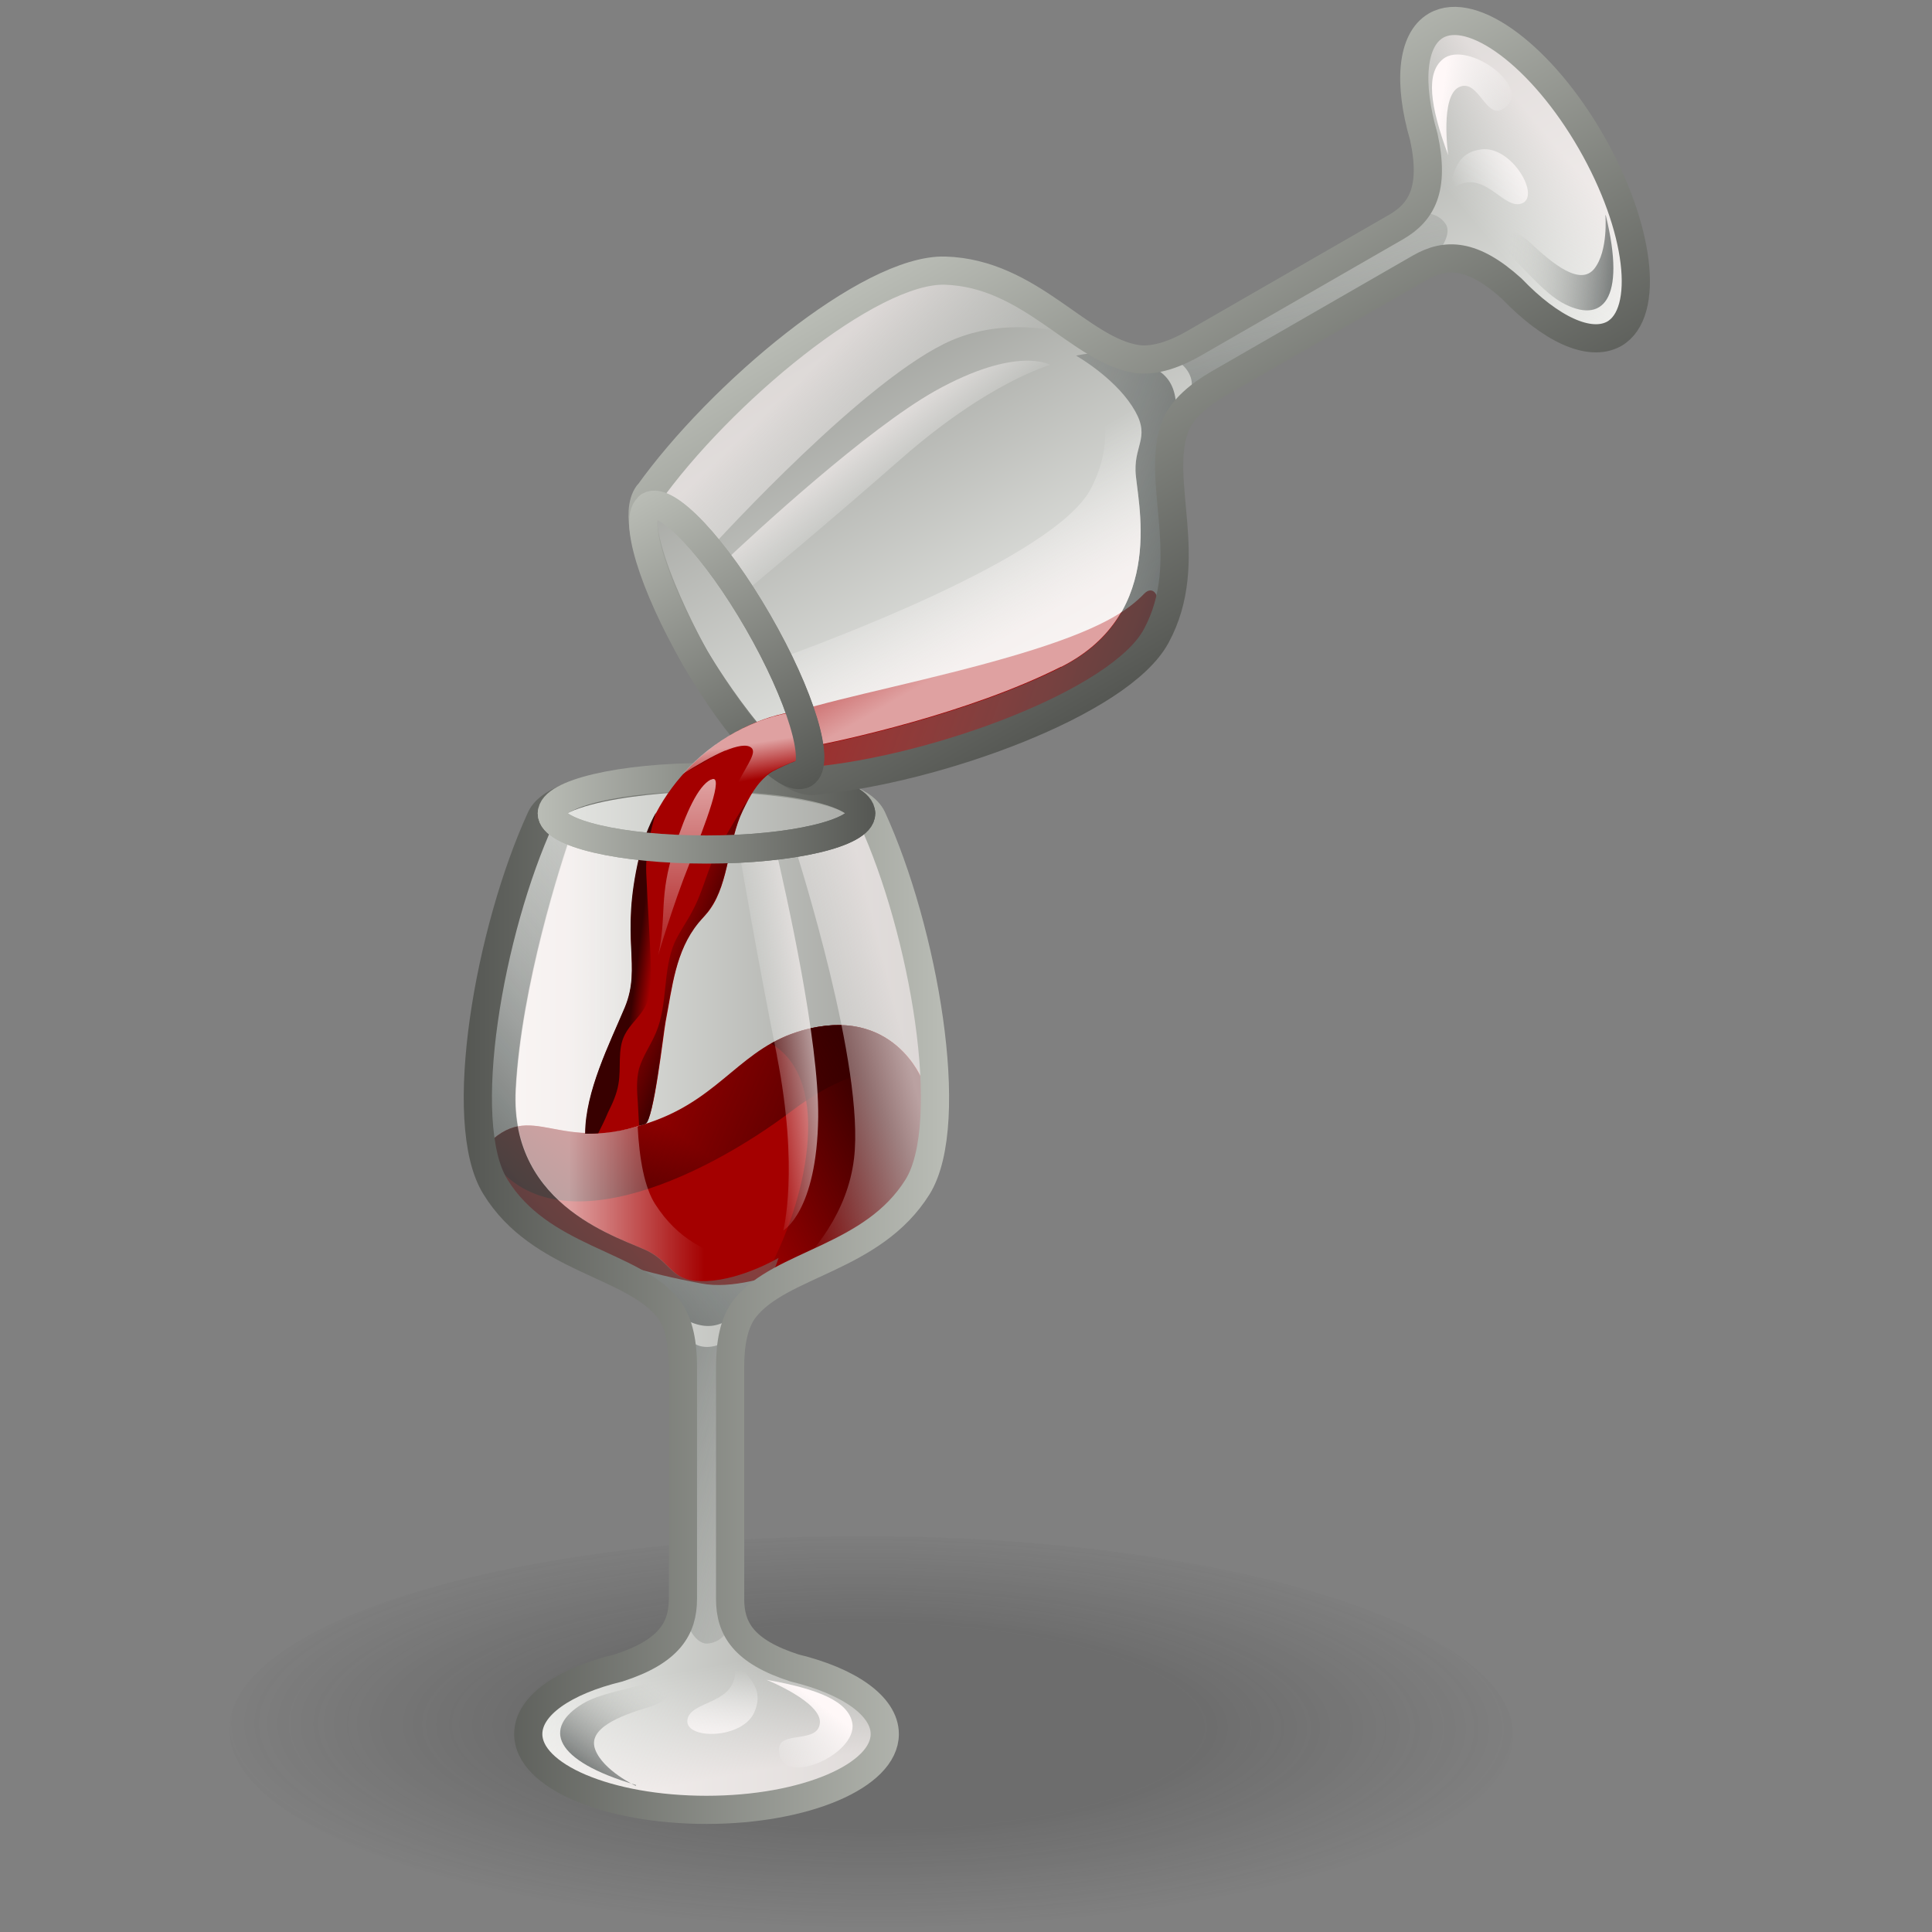 <?xml version="1.0" encoding="UTF-8" standalone="no"?>
<svg
   viewBox="0 0 48 48"
   version="1.1"
   id="svg55"
   sodipodi:docname="5-Pouring Water.svg"
   inkscape:version="1.3.2 (091e20e, 2023-11-25, custom)"
   xmlns:inkscape="http://www.inkscape.org/namespaces/inkscape"
   xmlns:sodipodi="http://sodipodi.sourceforge.net/DTD/sodipodi-0.dtd"
   xmlns:xlink="http://www.w3.org/1999/xlink"
   xmlns="http://www.w3.org/2000/svg"
   xmlns:svg="http://www.w3.org/2000/svg">
  <rect x="0" y="0" width="48" height="48" fill="#808080" stroke="none"/>
  <sodipodi:namedview
     id="namedview55"
     pagecolor="#ffffff"
     bordercolor="#666666"
     borderopacity="1.0"
     inkscape:showpageshadow="2"
     inkscape:pageopacity="0.0"
     inkscape:pagecheckerboard="0"
     inkscape:deskcolor="#d1d1d1"
     inkscape:zoom="16.2782"
     inkscape:cx="24.0199"
     inkscape:cy="23.9892"
     inkscape:current-layer="svg55" />
  <defs
     id="defs20">
    <radialGradient
       id="radial-gradient"
       cx="17.07"
       cy="-56.73"
       fx="17.07"
       fy="-56.73"
       r="4.88"
       gradientTransform="matrix(-0.286,2.181,-0.997,-0.623,-31.37,-31.14)"
       gradientUnits="userSpaceOnUse">
      <stop
         offset=".5"
         stop-color="#2c2c2c"
         stop-opacity=".5"
         id="stop1" />
      <stop
         offset=".99"
         stop-color="#2c2c2c"
         stop-opacity="0"
         id="stop2" />
    </radialGradient>
    <linearGradient
       id="linear-gradient"
       x1="12.23"
       y1="31.11"
       x2="24.18"
       y2="31.11"
       gradientTransform="translate(39.46) rotate(-180) scale(1 -1)"
       gradientUnits="userSpaceOnUse">
      <stop
         offset="0"
         stop-color="#888a85"
         id="stop3" />
      <stop
         offset="1"
         stop-color="#edeeeb"
         id="stop4" />
    </linearGradient>
    <linearGradient
       id="linear-gradient-2"
       x1="21.34"
       y1="39.01"
       x2="21.93"
       y2="42.27"
       gradientTransform="matrix(1, 0, 0, 1, 0, 0)"
       gradientUnits="userSpaceOnUse">
      <stop
         offset=".2"
         stop-color="#fff"
         stop-opacity="0"
         id="stop5" />
      <stop
         offset="1"
         stop-color="#fff7f7"
         id="stop6" />
    </linearGradient>
    <linearGradient
       id="linear-gradient-3"
       x1="20.18"
       y1="27.44"
       x2="22.12"
       y2="30.11"
       gradientTransform="translate(39.41) rotate(-180) scale(1 -1)"
       gradientUnits="userSpaceOnUse">
      <stop
         offset="0"
         stop-color="#380000"
         stop-opacity="0"
         id="stop7" />
      <stop
         offset="1"
         stop-color="#380000"
         id="stop8" />
    </linearGradient>
    <linearGradient
       id="linear-gradient-4"
       x1="22.14"
       y1="25.8"
       x2="15.11"
       y2="28.77"
       xlink:href="#linear-gradient-3" />
    <linearGradient
       id="linear-gradient-5"
       x1="19.69"
       y1="28.86"
       x2="15.58"
       y2="26.64"
       xlink:href="#linear-gradient-3" />
    <linearGradient
       id="linear-gradient-6"
       x1="24.37"
       y1="36.94"
       x2="14.29"
       y2="33.67"
       gradientTransform="matrix(1, 0, 0, 1, 0, 0)"
       gradientUnits="userSpaceOnUse">
      <stop
         offset="0"
         stop-color="#b9bcb5"
         stop-opacity="0"
         id="stop9" />
      <stop
         offset="1"
         stop-color="#2e3436"
         id="stop10" />
    </linearGradient>
    <linearGradient
       id="linear-gradient-7"
       x1="15.66"
       y1="20.95"
       x2="27.19"
       y2="30.7"
       gradientTransform="translate(39.46) rotate(-180) scale(1 -1)"
       gradientUnits="userSpaceOnUse">
      <stop
         offset="0"
         stop-color="#b9bcb5"
         stop-opacity="0"
         id="stop11" />
      <stop
         offset="1"
         stop-color="#2e3436"
         id="stop12" />
    </linearGradient>
    <linearGradient
       id="linear-gradient-8"
       x1="18.96"
       y1="25.48"
       x2="22.96"
       y2="25.48"
       gradientTransform="matrix(-1,0,0,1,39.46,0)"
       xlink:href="#linear-gradient-2" />
    <linearGradient
       id="linear-gradient-9"
       x1="19.06"
       y1="25.17"
       x2="17.15"
       y2="24.91"
       gradientTransform="matrix(-1,0,0,1,39.46,0)"
       xlink:href="#linear-gradient-2" />
    <linearGradient
       id="linear-gradient-10"
       x1="19.33"
       y1="25.63"
       x2="15.17"
       y2="24.59"
       gradientTransform="matrix(-1,0,0,1,39.46,0)"
       xlink:href="#linear-gradient-2" />
    <linearGradient
       id="linear-gradient-11"
       x1="-20.73"
       y1="18.36"
       x2="-20.41"
       y2="21.77"
       gradientTransform="matrix(-0.866,-0.5,-0.5,0.866,9.63,14.1)"
       xlink:href="#linear-gradient-7" />
    <linearGradient
       id="linear-gradient-12"
       x1="-64.58"
       y1="-107.16"
       x2="-65.63"
       y2="-108.52"
       gradientTransform="translate(-43.31 149.29) rotate(-180) scale(1 -1)"
       gradientUnits="userSpaceOnUse">
      <stop
         offset="0"
         stop-color="#fff"
         stop-opacity="0"
         id="stop13" />
      <stop
         offset="1"
         stop-color="#fff8f8"
         id="stop14" />
    </linearGradient>
    <linearGradient
       id="linear-gradient-13"
       x1="13.94"
       y1="31.11"
       x2="25.49"
       y2="31.11"
       gradientTransform="translate(.03)"
       gradientUnits="userSpaceOnUse">
      <stop
         offset="0"
         stop-color="#555753"
         id="stop15" />
      <stop
         offset="1"
         stop-color="#babdb6"
         id="stop16" />
    </linearGradient>
    <linearGradient
       id="linear-gradient-14"
       x1="15.7"
       y1="19.71"
       x2="23.74"
       y2="19.71"
       gradientTransform="matrix(-1,0,0,1,39.46,0)"
       xlink:href="#linear-gradient-13" />
    <linearGradient
       id="linear-gradient-15"
       x1="19.25"
       y1="40.03"
       x2="19.45"
       y2="42.17"
       gradientTransform="matrix(-1,0,0,1,39.46,0)"
       xlink:href="#linear-gradient-12" />
    <linearGradient
       id="linear-gradient-16"
       x1="-.94"
       y1="50.71"
       x2="11.01"
       y2="50.71"
       gradientTransform="matrix(0.5,0.866,0.866,-0.5,-17.08,29.58)"
       xlink:href="#linear-gradient" />
    <linearGradient
       id="linear-gradient-17"
       x1="34.52"
       y1="58.6"
       x2="35.11"
       y2="61.87"
       gradientTransform="rotate(-120,19.731,31.115)"
       xlink:href="#linear-gradient-2" />
    <linearGradient
       id="linear-gradient-18"
       x1="37.55"
       y1="56.54"
       x2="27.46"
       y2="53.26"
       gradientTransform="rotate(-120,19.731,31.115)"
       xlink:href="#linear-gradient-6" />
    <linearGradient
       id="linear-gradient-19"
       x1="2.49"
       y1="40.55"
       x2="14.01"
       y2="50.3"
       gradientTransform="matrix(0.5,0.866,0.866,-0.5,-17.08,29.58)"
       xlink:href="#linear-gradient-7" />
    <linearGradient
       id="linear-gradient-20"
       x1="5.79"
       y1="45.08"
       x2="9.78"
       y2="45.08"
       gradientTransform="matrix(0.5,0.866,0.866,-0.5,-17.08,29.58)"
       xlink:href="#linear-gradient-2" />
    <linearGradient
       id="linear-gradient-21"
       x1="5.88"
       y1="44.77"
       x2="3.98"
       y2="44.51"
       gradientTransform="matrix(0.5,0.866,0.866,-0.5,-17.08,29.58)"
       xlink:href="#linear-gradient-2" />
    <linearGradient
       id="linear-gradient-22"
       x1="6.15"
       y1="45.23"
       x2="2"
       y2="44.19"
       gradientTransform="matrix(0.5,0.866,0.866,-0.5,-17.08,29.58)"
       xlink:href="#linear-gradient-2" />
    <linearGradient
       id="linear-gradient-23"
       x1="-41.93"
       y1="28.74"
       x2="-41.62"
       y2="32.15"
       gradientTransform="matrix(0,1,1,0,10.04,48.37)"
       xlink:href="#linear-gradient-7" />
    <linearGradient
       id="linear-gradient-24"
       x1="-77.75"
       y1="-87.56"
       x2="-78.81"
       y2="-88.93"
       gradientTransform="matrix(0.5,0.866,0.866,-0.5,153.6,26.62)"
       xlink:href="#linear-gradient-12" />
    <linearGradient
       id="linear-gradient-25"
       x1="27.12"
       y1="50.71"
       x2="38.67"
       y2="50.71"
       gradientTransform="rotate(-120,19.717,31.103)"
       xlink:href="#linear-gradient-13" />
    <linearGradient
       id="linear-gradient-26"
       x1="28.87"
       y1="39.3"
       x2="36.91"
       y2="39.3"
       gradientTransform="rotate(-90,14.705,33.785)"
       xlink:href="#linear-gradient-13" />
    <linearGradient
       id="linear-gradient-27"
       x1="18.44"
       y1="22.87"
       x2="19.87"
       y2="23.43"
       gradientUnits="userSpaceOnUse">
      <stop
         offset="0"
         stop-color="#380000"
         stop-opacity="0"
         id="stop17" />
      <stop
         offset="1"
         stop-color="#380000"
         id="stop18" />
    </linearGradient>
    <linearGradient
       id="linear-gradient-28"
       x1="19.85"
       y1="25.19"
       x2="19"
       y2="19"
       gradientTransform="rotate(7.37,19.281,20.976)"
       xlink:href="#linear-gradient-2" />
    <linearGradient
       id="linear-gradient-29"
       x1="18.45"
       y1="23.6"
       x2="16.4"
       y2="23.34"
       gradientUnits="userSpaceOnUse">
      <stop
         offset="0"
         stop-color="#380000"
         stop-opacity="0"
         id="stop19" />
      <stop
         offset=".19"
         stop-color="#380000"
         id="stop20" />
    </linearGradient>
    <linearGradient
       id="linear-gradient-30"
       x1="20.76"
       y1="19.15"
       x2="20.59"
       y2="18.09"
       xlink:href="#linear-gradient-2" />
    <linearGradient
       id="linear-gradient-31"
       x1="18.93"
       y1="18.19"
       x2="21.42"
       y2="19.23"
       xlink:href="#linear-gradient-3" />
    <linearGradient
       id="linear-gradient-32"
       x1="19.53"
       y1="16.77"
       x2="22.02"
       y2="17.81"
       xlink:href="#linear-gradient-3" />
    <linearGradient
       id="linear-gradient-33"
       x1="6.08"
       y1="59.62"
       x2="6.27"
       y2="61.77"
       gradientTransform="matrix(0.5,0.866,0.866,-0.5,-17.08,29.58)"
       xlink:href="#linear-gradient-12" />
    <linearGradient
       id="linear-gradient-34"
       x1="15.7"
       y1="20.14"
       x2="23.74"
       y2="20.14"
       gradientTransform="matrix(-1,0,0,1,39.46,0)"
       xlink:href="#linear-gradient-13" />
    <linearGradient
       id="linear-gradient-35"
       x1="28.87"
       y1="39.73"
       x2="36.91"
       y2="39.73"
       gradientTransform="rotate(-120,19.717,31.103)"
       xlink:href="#linear-gradient-13" />
    <linearGradient
       inkscape:collect="always"
       xlink:href="#linear-gradient"
       id="linearGradient55"
       gradientUnits="userSpaceOnUse"
       gradientTransform="matrix(-1,0,0,1,39.46,0)"
       x1="12.23"
       y1="31.11"
       x2="24.18"
       y2="31.11" />
    <linearGradient
       inkscape:collect="always"
       xlink:href="#linear-gradient-2"
       id="linearGradient56"
       gradientUnits="userSpaceOnUse"
       x1="21.34"
       y1="39.01"
       x2="21.93"
       y2="42.27" />
    <linearGradient
       inkscape:collect="always"
       xlink:href="#linear-gradient-3"
       id="linearGradient57"
       gradientUnits="userSpaceOnUse"
       gradientTransform="matrix(-1,0,0,1,39.41,0)"
       x1="20.18"
       y1="27.44"
       x2="22.12"
       y2="30.11" />
    <linearGradient
       inkscape:collect="always"
       xlink:href="#linear-gradient-6"
       id="linearGradient58"
       gradientUnits="userSpaceOnUse"
       x1="24.37"
       y1="36.94"
       x2="14.29"
       y2="33.67" />
    <linearGradient
       inkscape:collect="always"
       xlink:href="#linear-gradient-7"
       id="linearGradient59"
       gradientUnits="userSpaceOnUse"
       gradientTransform="matrix(-1,0,0,1,39.46,0)"
       x1="15.66"
       y1="20.95"
       x2="27.19"
       y2="30.7" />
    <linearGradient
       inkscape:collect="always"
       xlink:href="#linear-gradient-12"
       id="linearGradient60"
       gradientUnits="userSpaceOnUse"
       gradientTransform="matrix(-1,0,0,1,-43.31,149.29)"
       x1="-64.58"
       y1="-107.16"
       x2="-65.63"
       y2="-108.52" />
    <linearGradient
       inkscape:collect="always"
       xlink:href="#linear-gradient-13"
       id="linearGradient61"
       gradientUnits="userSpaceOnUse"
       gradientTransform="translate(0.03)"
       x1="13.94"
       y1="31.11"
       x2="25.49"
       y2="31.11" />
  </defs>
  <g
     id="shadow"
     style="opacity:0.45;isolation:isolate;mix-blend-mode:multiply;stroke-width:0.818"
     transform="matrix(1.496,0,0,1,-8.519,1.536)">
    <ellipse
       cx="20.16"
       cy="41.51"
       rx="4.87"
       ry="10.66"
       transform="rotate(-89.56,20.156,41.503)"
       style="fill:url(#radial-gradient);stroke-width:0.818"
       id="ellipse20" />
  </g>
  <g
     id="ART"
     style="isolation:isolate;stroke-width:0.956"
     transform="matrix(1.047,0,0,1.046,-3.125,-0.41)">
    <g
       id="g34"
       style="stroke-width:0.956">
      <path
         d="m 15.82,19.82 c 0.43,-0.93 3.93,-0.97 3.93,-0.97 0,0 3.5,0.04 3.93,0.97 1.22,2.66 2.03,7.23 1.08,8.76 -1.06,1.73 -3.25,1.82 -4.1,2.89 -0.27,0.34 -0.35,0.87 -0.35,1.37 v 5.53 c 0,0.7 0.32,1.25 1.53,1.64 v 0 c 1.28,0.31 2.14,0.89 2.14,1.57 0,1 -1.89,1.8 -4.23,1.8 -2.34,0 -4.23,-0.81 -4.23,-1.8 0,-0.67 0.86,-1.26 2.14,-1.57 v 0 c 1.21,-0.39 1.53,-0.93 1.53,-1.64 v -5.53 c 0,-0.5 -0.08,-1.03 -0.35,-1.37 -0.85,-1.08 -3.03,-1.17 -4.1,-2.89 -0.94,-1.53 -0.14,-6.1 1.08,-8.76 z"
         style="fill:url(#linearGradient55);stroke-width:0.956"
         id="path20" />
      <path
         d="m 15.82,19.82 c 0.43,-0.93 3.93,-0.97 3.93,-0.97 0,0 3.5,0.04 3.93,0.97 1.22,2.66 2.03,7.23 1.08,8.76 -1.06,1.73 -3.25,1.82 -4.1,2.89 -0.27,0.34 -0.35,0.87 -0.35,1.37 v 5.53 c 0,0.7 0.32,1.25 1.53,1.64 v 0 c 1.28,0.31 2.14,0.89 2.14,1.57 0,1 -1.89,1.8 -4.23,1.8 -2.34,0 -4.23,-0.81 -4.23,-1.8 0,-0.67 0.86,-1.26 2.14,-1.57 v 0 c 1.21,-0.39 1.53,-0.93 1.53,-1.64 v -5.53 c 0,-0.5 -0.08,-1.03 -0.35,-1.37 -0.85,-1.08 -3.03,-1.17 -4.1,-2.89 -0.94,-1.53 -0.14,-6.1 1.08,-8.76 z"
         style="opacity:0.65;fill:url(#linearGradient56);stroke-width:0.956"
         id="path21" />
      <path
         d="m 24.87,26.04 c 0,0 -0.69,-1.79 -2.86,-1.17 -1.41,0.4 -1.89,1.54 -3.46,2.13 -2.38,0.9 -2.9,-0.6 -4.07,0.64 0,0 -0.27,2.24 5.16,3.24 1.34,0.25 3.73,-0.94 4.66,-1.95 0.93,-1.01 0.56,-2.9 0.56,-2.9 z"
         style="fill:#a40000;stroke-width:0.956"
         id="path22" />
      <path
         d="m 14.48,27.65 c 1.38,2.58 5.21,0.71 7.29,-0.87 1.96,-1.48 2.96,-0.84 3.08,-0.75 -0.07,-0.17 -0.79,-1.75 -2.84,-1.16 -1.41,0.4 -1.89,1.54 -3.47,2.14 -2.37,0.89 -2.9,-0.61 -4.06,0.64 z"
         style="mix-blend-mode:multiply;fill:url(#linearGradient57);stroke-width:0.956"
         id="path23" />
      <path
         d="m 14.48,27.65 c 1.38,2.58 5.21,0.71 7.29,-0.87 1.96,-1.48 2.96,-0.84 3.08,-0.75 -0.07,-0.17 -0.79,-1.75 -2.84,-1.16 -1.41,0.4 -1.89,1.54 -3.47,2.14 -2.37,0.89 -2.9,-0.61 -4.06,0.64 z"
         style="mix-blend-mode:multiply;fill:url(#linear-gradient-4);stroke-width:0.956"
         id="path24" />
      <path
         d="m 21.14,30.7 c 1.2,-0.32 2.52,-1.07 3.16,-1.76 0.93,-1.01 0.56,-2.9 0.56,-2.9 0,0 -0.68,-1.79 -2.85,-1.17 -0.27,0.08 -0.51,0.18 -0.73,0.31 1.52,0.88 0.81,3.88 -0.14,5.52 z"
         style="mix-blend-mode:multiply;fill:url(#linear-gradient-5);stroke-width:0.956"
         id="path25" />
      <path
         d="m 20.27,38.87 c 0.06,0.31 -0.24,0.56 -0.52,0.56 -0.28,0 -0.57,-0.51 -0.57,-1.05 v -5.03 c 0,-0.35 -0.04,-0.73 0,-1.07 0,-0.02 0,-0.05 0.02,-0.06 0.02,-0.03 0.07,-0.03 0.11,-0.02 0.04,0.01 0.07,0.05 0.1,0.07 0.2,0.16 0.5,0.14 0.72,0.02 0.22,-0.12 0.38,-0.33 0.53,-0.55 -0.14,1.28 -0.22,2.55 -0.22,3.84 0,2.51 -0.17,3.29 -0.17,3.29 z"
         style="mix-blend-mode:multiply;fill:url(#linearGradient58);stroke-width:0.956"
         id="path26" />
      <path
         d="m 16.57,20.14 c -0.26,0.73 -1.21,3.67 -1.34,6.13 -0.15,2.84 2.57,3.54 3.16,3.85 0.58,0.31 0.52,0.74 1.37,0.7 0.84,-0.04 1.7,-0.55 1.7,-0.55 0,0 -0.25,0.85 -0.79,1.21 -0.54,0.36 -0.87,0.7 -1.83,0 -0.96,-0.7 -2.75,-1.55 -3.45,-2.1 -0.7,-0.55 -1.25,-1.75 -1.05,-3.66 0.2,-1.91 1.49,-5.9 1.49,-5.9 l 0.75,0.31 z"
         style="mix-blend-mode:multiply;fill:url(#linearGradient59);stroke-width:0.956"
         id="path27" />
      <path
         d="m 15.22,26.27 c -0.15,2.84 2.57,3.54 3.16,3.85 0.58,0.31 0.52,0.74 1.37,0.7 0.84,-0.04 1.7,-0.55 1.7,-0.55 0,0 -1.83,0.43 -2.92,-1.28 -1,-1.57 0.03,-7.48 0.21,-8.46 -0.93,-0.06 -1.71,-0.2 -2.18,-0.4 -0.26,0.73 -1.21,3.67 -1.34,6.13 z"
         style="opacity:0.65;fill:url(#linear-gradient-8);stroke-width:0.956"
         id="path28" />
      <path
         d="m 21.42,25.47 c 0.53,2.71 0.15,4.15 0.15,4.15 0,0 0.8,-0.45 0.83,-2.69 0.02,-1.85 -0.76,-5.31 -1.03,-6.47 -0.27,0.03 -0.56,0.06 -0.86,0.07 0.09,0.51 0.44,2.58 0.91,4.93 z"
         style="opacity:0.65;fill:url(#linear-gradient-9);stroke-width:0.956"
         id="path29" />
      <path
         d="m 21.62,30.76 c 1.01,-0.52 2.37,-0.92 3.14,-2.17 0.95,-1.53 0.13,-6.1 -1.08,-8.76 -0.08,-0.18 -0.28,-0.33 -0.54,-0.44 0.18,0.1 0.28,0.21 0.28,0.33 0,0.29 -0.63,0.56 -1.6,0.71 0.12,0.38 1.69,5.32 1.43,7.48 -0.15,1.27 -0.95,2.25 -1.62,2.85 z"
         style="opacity:0.65;fill:url(#linear-gradient-10);stroke-width:0.956"
         id="path30" />
      <path
         d="m 18.07,42.81 c 0,0 -0.77,-0.36 -0.96,-0.86 -0.19,-0.5 0.56,-0.8 1.3,-1.02 0.74,-0.22 0.59,-0.87 0.59,-0.87 0,0 -0.23,0.16 -0.75,0.33 -0.39,0.13 -1.04,0.23 -1.44,0.47 -0.94,0.57 -0.71,1.35 1.27,1.93 z"
         style="mix-blend-mode:multiply;fill:url(#linear-gradient-11);stroke-width:0.956"
         id="path31" />
      <path
         d="m 21.17,40.29 c 1.25,0.22 1.95,0.52 2.04,1.03 0.13,0.75 -1.75,1.58 -1.74,0.62 0,-0.45 0.92,-0.12 0.97,-0.62 0.05,-0.5 -1.27,-1.03 -1.27,-1.03 z"
         style="fill:url(#linearGradient60);stroke-width:0.956"
         id="path32" />
      <path
         d="m 23.68,19.82 c -0.43,-0.93 -3.93,-0.97 -3.93,-0.97 0,0 -3.5,0.04 -3.93,0.97 -1.22,2.66 -2.03,7.23 -1.08,8.76 1.06,1.73 3.25,1.82 4.1,2.89 0.27,0.34 0.35,0.87 0.35,1.37 v 5.53 c 0,0.7 -0.32,1.25 -1.53,1.64 v 0 c -1.28,0.31 -2.14,0.89 -2.14,1.57 0,1 1.89,1.8 4.23,1.8 2.34,0 4.23,-0.81 4.23,-1.8 0,-0.67 -0.86,-1.26 -2.14,-1.57 v 0 c -1.21,-0.39 -1.53,-0.93 -1.53,-1.64 v -5.53 c 0,-0.5 0.08,-1.03 0.35,-1.37 0.85,-1.08 3.03,-1.17 4.1,-2.89 0.94,-1.53 0.14,-6.1 -1.08,-8.76 z"
         style="fill:none;stroke:url(#linearGradient61);stroke-width:0.669px;stroke-linecap:round;stroke-linejoin:round"
         id="path33" />
      <ellipse
         cx="19.75"
         cy="19.71"
         rx="3.67"
         ry="0.86"
         style="fill:none;stroke:url(#linear-gradient-14);stroke-width:0.669px;stroke-linecap:round;stroke-linejoin:round"
         id="ellipse33" />
      <path
         d="m 20.36,39.68 c 0.2,0.47 0.81,0.7 0.53,1.37 -0.28,0.67 -1.7,0.67 -1.59,0.17 0.11,-0.5 1.45,-0.31 1.06,-1.54 z"
         style="fill:url(#linear-gradient-15);stroke-width:0.956"
         id="path34" />
    </g>
    <g
       id="g53"
       style="stroke-width:0.956">
      <path
         d="m 22.29,18.94 c -1.02,0.1 -2.81,-2.92 -2.81,-2.92 0,0 -1.72,-3.05 -1.12,-3.89 1.69,-2.39 5.25,-5.37 7.05,-5.32 2.03,0.06 3.2,1.91 4.56,2.1 0.43,0.06 0.93,-0.13 1.36,-0.38 l 4.79,-2.76 c 0.61,-0.35 0.92,-0.9 0.65,-2.14 v 0 C 36.4,2.37 36.47,1.33 37.06,1 c 0.86,-0.5 2.51,0.74 3.68,2.76 1.17,2.02 1.42,4.07 0.55,4.56 C 40.71,8.66 39.77,8.2 38.86,7.25 v 0 C 37.92,6.4 37.29,6.4 36.68,6.75 l -4.79,2.76 c -0.43,0.25 -0.85,0.58 -1.01,0.99 -0.51,1.27 0.51,3.21 -0.46,5 -0.86,1.58 -5.22,3.17 -8.13,3.44 z"
         style="fill:url(#linear-gradient-16);stroke-width:0.956"
         id="path35" />
      <path
         d="m 22.29,18.94 c -1.02,0.1 -2.81,-2.92 -2.81,-2.92 0,0 -1.72,-3.05 -1.12,-3.89 1.69,-2.39 5.25,-5.37 7.05,-5.32 2.03,0.06 3.2,1.91 4.56,2.1 0.43,0.06 0.93,-0.13 1.36,-0.38 l 4.79,-2.76 c 0.61,-0.35 0.92,-0.9 0.65,-2.14 v 0 C 36.4,2.37 36.47,1.33 37.06,1 c 0.86,-0.5 2.51,0.74 3.68,2.76 1.17,2.02 1.42,4.07 0.55,4.56 C 40.71,8.66 39.77,8.2 38.86,7.25 v 0 C 37.92,6.4 37.29,6.4 36.68,6.75 l -4.79,2.76 c -0.43,0.25 -0.85,0.58 -1.01,0.99 -0.51,1.27 0.51,3.21 -0.46,5 -0.86,1.58 -5.22,3.17 -8.13,3.44 z"
         style="opacity:0.65;fill:url(#linear-gradient-17);stroke-width:0.956"
         id="path36" />
      <path
         d="m 21.86,17.3 c 1.08,-0.35 3.33,-0.78 5.3,-1.37 1.97,-0.59 2.59,-1.04 2.98,-1.44 0.39,-0.4 0.82,0.9 -1.3,2.11 -2.12,1.21 -5.12,2.16 -6.56,2.33 l -0.43,-1.64 z"
         style="fill:#a40000;stroke-width:0.956"
         id="path37" />
      <path
         d="m 36.56,5.56 c 0.24,-0.2 0.6,-0.07 0.74,0.17 0.14,0.24 -0.16,0.75 -0.63,1.02 l -1.15,0.66 -2.17,1.25 -1.03,0.6 c -0.3,0.18 -0.61,0.4 -0.93,0.53 -0.02,0 -0.04,0.02 -0.07,0.01 -0.04,0 -0.07,-0.05 -0.07,-0.09 0,-0.04 0,-0.08 0.01,-0.12 C 31.3,9.34 31.13,9.09 30.91,8.96 30.69,8.83 30.43,8.79 30.17,8.78 31.35,8.26 32.49,7.7 33.61,7.05 c 2.18,-1.26 2.94,-1.5 2.94,-1.5 z"
         style="mix-blend-mode:multiply;fill:url(#linear-gradient-18);stroke-width:0.956"
         id="path38" />
      <path
         d="m 22.19,18.14 c 0.76,-0.14 3.78,-0.79 5.98,-1.9 2.54,-1.29 1.78,-4 1.76,-4.66 -0.02,-0.66 0.38,-0.83 -0.08,-1.54 -0.46,-0.71 -1.33,-1.2 -1.33,-1.2 0,0 0.86,-0.21 1.44,0.08 0.58,0.29 1.04,0.41 0.92,1.59 -0.12,1.18 0.03,3.16 -0.09,4.04 -0.12,0.88 -0.89,1.95 -2.64,2.74 -1.75,0.79 -5.85,1.66 -5.85,1.66 l -0.1,-0.8 z"
         style="mix-blend-mode:multiply;fill:url(#linear-gradient-19);stroke-width:0.956"
         id="path39" />
      <path
         d="m 28.17,16.23 c 2.54,-1.29 1.78,-4 1.76,-4.66 -0.02,-0.66 0.38,-0.83 -0.08,-1.54 -0.46,-0.71 -1.33,-1.2 -1.33,-1.2 0,0 1.29,1.37 0.35,3.17 -0.86,1.65 -6.5,3.71 -7.43,4.05 0.41,0.84 0.68,1.58 0.74,2.08 0.76,-0.14 3.78,-0.79 5.98,-1.9 z"
         style="opacity:0.65;fill:url(#linear-gradient-20);stroke-width:0.956"
         id="path40" />
      <path
         d="m 24.39,11.27 c 2.08,-1.82 3.52,-2.21 3.52,-2.21 0,0 -0.79,-0.47 -2.74,0.62 -1.61,0.91 -4.22,3.31 -5.08,4.13 0.16,0.22 0.33,0.46 0.49,0.71 0.4,-0.33 2.01,-1.67 3.81,-3.25 z"
         style="opacity:0.65;fill:url(#linear-gradient-21);stroke-width:0.956"
         id="path41" />
      <path
         d="M 28.86,8.45 C 27.9,7.84 26.88,6.86 25.41,6.82 c -1.8,-0.06 -5.35,2.93 -7.05,5.32 -0.11,0.16 -0.14,0.41 -0.11,0.69 0,-0.2 0.04,-0.35 0.14,-0.41 0.26,-0.15 0.8,0.27 1.42,1.03 0.27,-0.29 3.76,-4.12 5.77,-4.98 1.18,-0.5 2.42,-0.3 3.28,-0.02 z"
         style="opacity:0.65;fill:url(#linear-gradient-22);stroke-width:0.956"
         id="path42" />
      <path
         d="m 41.08,5.5 c 0,0 0.07,0.85 -0.26,1.27 C 40.49,7.19 39.85,6.68 39.29,6.15 38.73,5.62 38.25,6.08 38.25,6.08 c 0,0 0.25,0.11 0.67,0.49 0.31,0.28 0.72,0.78 1.13,1.01 0.96,0.53 1.53,-0.06 1.04,-2.07 z"
         style="mix-blend-mode:multiply;fill:url(#linear-gradient-23);stroke-width:0.956"
         id="path43" />
      <path
         d="M 37.35,4.08 C 36.91,2.89 36.82,2.13 37.22,1.8 37.8,1.31 39.46,2.53 38.63,2.99 38.24,3.21 38.06,2.25 37.61,2.46 37.15,2.67 37.35,4.08 37.35,4.08 Z"
         style="fill:url(#linear-gradient-24);stroke-width:0.956"
         id="path44" />
      <path
         d="m 18.36,12.13 c -0.6,0.84 1.12,3.89 1.12,3.89 0,0 1.78,3.01 2.81,2.92 2.91,-0.27 7.28,-1.86 8.13,-3.44 0.97,-1.79 -0.05,-3.72 0.46,-5 0.16,-0.4 0.58,-0.74 1.01,-0.99 l 4.79,-2.76 c 0.61,-0.35 1.24,-0.35 2.18,0.5 v 0 C 39.77,8.2 40.7,8.65 41.29,8.32 42.15,7.82 41.9,5.78 40.74,3.76 39.58,1.74 37.93,0.5 37.06,1 36.48,1.34 36.4,2.37 36.77,3.64 v 0 c 0.27,1.24 -0.05,1.79 -0.65,2.14 L 31.33,8.54 C 30.9,8.79 30.4,8.98 29.97,8.92 28.61,8.72 27.44,6.88 25.41,6.82 23.61,6.77 20.06,9.75 18.36,12.14 Z"
         style="fill:none;stroke:url(#linear-gradient-25);stroke-width:0.669px;stroke-linecap:round;stroke-linejoin:round"
         id="path45" />
      <ellipse
         cx="20.23"
         cy="15.6"
         rx="0.86"
         ry="3.67"
         transform="rotate(-30,20.221,15.598)"
         style="fill:none;stroke:url(#linear-gradient-26);stroke-width:0.669px;stroke-linecap:round;stroke-linejoin:round"
         id="ellipse45" />
      <path
         d="m 22.2,18.42 c -0.02,-0.14 -0.88,0.28 -0.94,0.33 -0.32,0.24 -0.48,0.55 -0.65,0.9 -0.35,0.72 -0.32,1.69 -0.77,2.33 -0.08,0.12 -0.19,0.22 -0.28,0.33 -0.55,0.67 -0.62,1.53 -0.78,2.35 -0.05,0.26 -0.28,2.35 -0.48,2.42 -0.58,0.21 -1.03,0.24 -1.42,0.24 0,-1 0.57,-2.14 0.94,-3 0.4,-0.99 -0.12,-1.61 0.34,-3.57 0.46,-1.96 2.22,-3.33 3.88,-3.48 l 0.17,1.14 z"
         style="fill:#a40000;stroke-width:0.956"
         id="path46" />
      <path
         d="m 20.06,20.49 c 0.22,-0.36 0.43,-0.74 0.67,-1.1 -0.04,0.08 -0.08,0.17 -0.12,0.25 -0.35,0.72 -0.32,1.69 -0.78,2.34 -0.08,0.12 -0.18,0.22 -0.27,0.33 -0.55,0.68 -0.63,1.53 -0.79,2.35 -0.05,0.26 -0.28,2.36 -0.47,2.43 -0.05,0.02 -0.1,0.03 -0.15,0.04 l -0.03,-0.54 c -0.02,-0.27 -0.04,-0.55 0.03,-0.82 0.09,-0.3 0.28,-0.56 0.4,-0.85 0.29,-0.68 0.15,-1.48 0.45,-2.16 0.12,-0.25 0.28,-0.47 0.41,-0.72 0.27,-0.49 0.37,-1.06 0.65,-1.55 z"
         style="mix-blend-mode:multiply;fill:url(#linear-gradient-27);stroke-width:0.956"
         id="path47" />
      <path
         d="m 19.85,18.91 c -0.3,0.15 -0.59,0.79 -0.85,1.59 -0.4,1.21 -0.18,1.61 -0.4,2.59 0,0 0.36,-1.23 0.74,-2.17 0.38,-0.94 0.85,-2.18 0.52,-2.01 z"
         style="opacity:0.65;fill:url(#linear-gradient-28);stroke-width:0.956"
         id="path48" />
      <path
         d="m 18.32,21.13 c 0.03,0.75 0.09,1.51 0.11,2.27 0,0.32 0.01,0.65 -0.15,0.93 -0.13,0.23 -0.35,0.4 -0.47,0.64 -0.18,0.35 -0.08,0.78 -0.15,1.17 -0.04,0.24 -0.14,0.46 -0.25,0.68 -0.07,0.17 -0.15,0.33 -0.23,0.49 -0.11,0.01 -0.21,0.01 -0.31,0.01 0,-1 0.58,-2.14 0.94,-3 0.41,-0.99 -0.12,-1.61 0.34,-3.57 0.09,-0.38 0.22,-0.73 0.4,-1.06 -0.14,0.47 -0.25,0.95 -0.23,1.44 z"
         style="mix-blend-mode:multiply;fill:url(#linear-gradient-29);stroke-width:0.956"
         id="path49" />
      <path
         d="m 22.16,18.4 c -0.17,-0.03 -0.85,0.3 -0.91,0.34 -0.32,0.24 -0.48,0.56 -0.64,0.9 -0.1,0.21 -0.17,0.44 -0.23,0.68 -0.47,-1.02 0.71,-1.96 0.43,-2.17 -0.11,-0.09 -0.34,-0.04 -0.61,0.07 h -0.01 c -0.3,0.13 -0.66,0.34 -1.01,0.56 0.73,-0.82 1.72,-1.35 2.68,-1.48 0.1,0.35 0.22,0.76 0.3,1.1 z"
         style="opacity:0.65;fill:url(#linear-gradient-30);stroke-width:0.956"
         id="path50" />
      <path
         d="m 20.19,18.22 -1.01,0.56 c 0.35,-0.22 0.71,-0.43 1.01,-0.56 z"
         style="mix-blend-mode:multiply;fill:url(#linear-gradient-31);stroke-width:0.956"
         id="path51" />
      <path
         d="m 22.2,18.42 c 0,0 -0.01,-0.03 -0.04,-0.02 -0.08,-0.34 -0.2,-0.75 -0.3,-1.1 0.06,-0.01 0.11,-0.02 0.17,-0.02 z"
         style="mix-blend-mode:multiply;fill:url(#linear-gradient-32);stroke-width:0.956"
         id="path52" />
      <path
         d="m 37.22,5.08 c 0.31,-0.41 0.2,-1.05 0.92,-1.14 0.72,-0.09 1.43,1.14 0.94,1.29 -0.49,0.15 -0.99,-1.1 -1.86,-0.15 z"
         style="fill:url(#linear-gradient-33);stroke-width:0.956"
         id="path53" />
    </g>
    <path
       d="m 23.42,19.71 c 0,0.47 -1.64,0.86 -3.67,0.86 -2.03,0 -3.67,-0.38 -3.67,-0.86"
       style="fill:none;stroke:url(#linear-gradient-34);stroke-width:0.669px;stroke-linecap:round;stroke-linejoin:round"
       id="path54" />
    <path
       d="M 22.06,18.77 C 22.47,18.53 21.98,16.92 20.97,15.16 19.96,13.4 18.8,12.17 18.39,12.41"
       style="fill:none;stroke:url(#linear-gradient-35);stroke-width:0.669px;stroke-linecap:round;stroke-linejoin:round"
       id="path55" />
  </g>
</svg>
